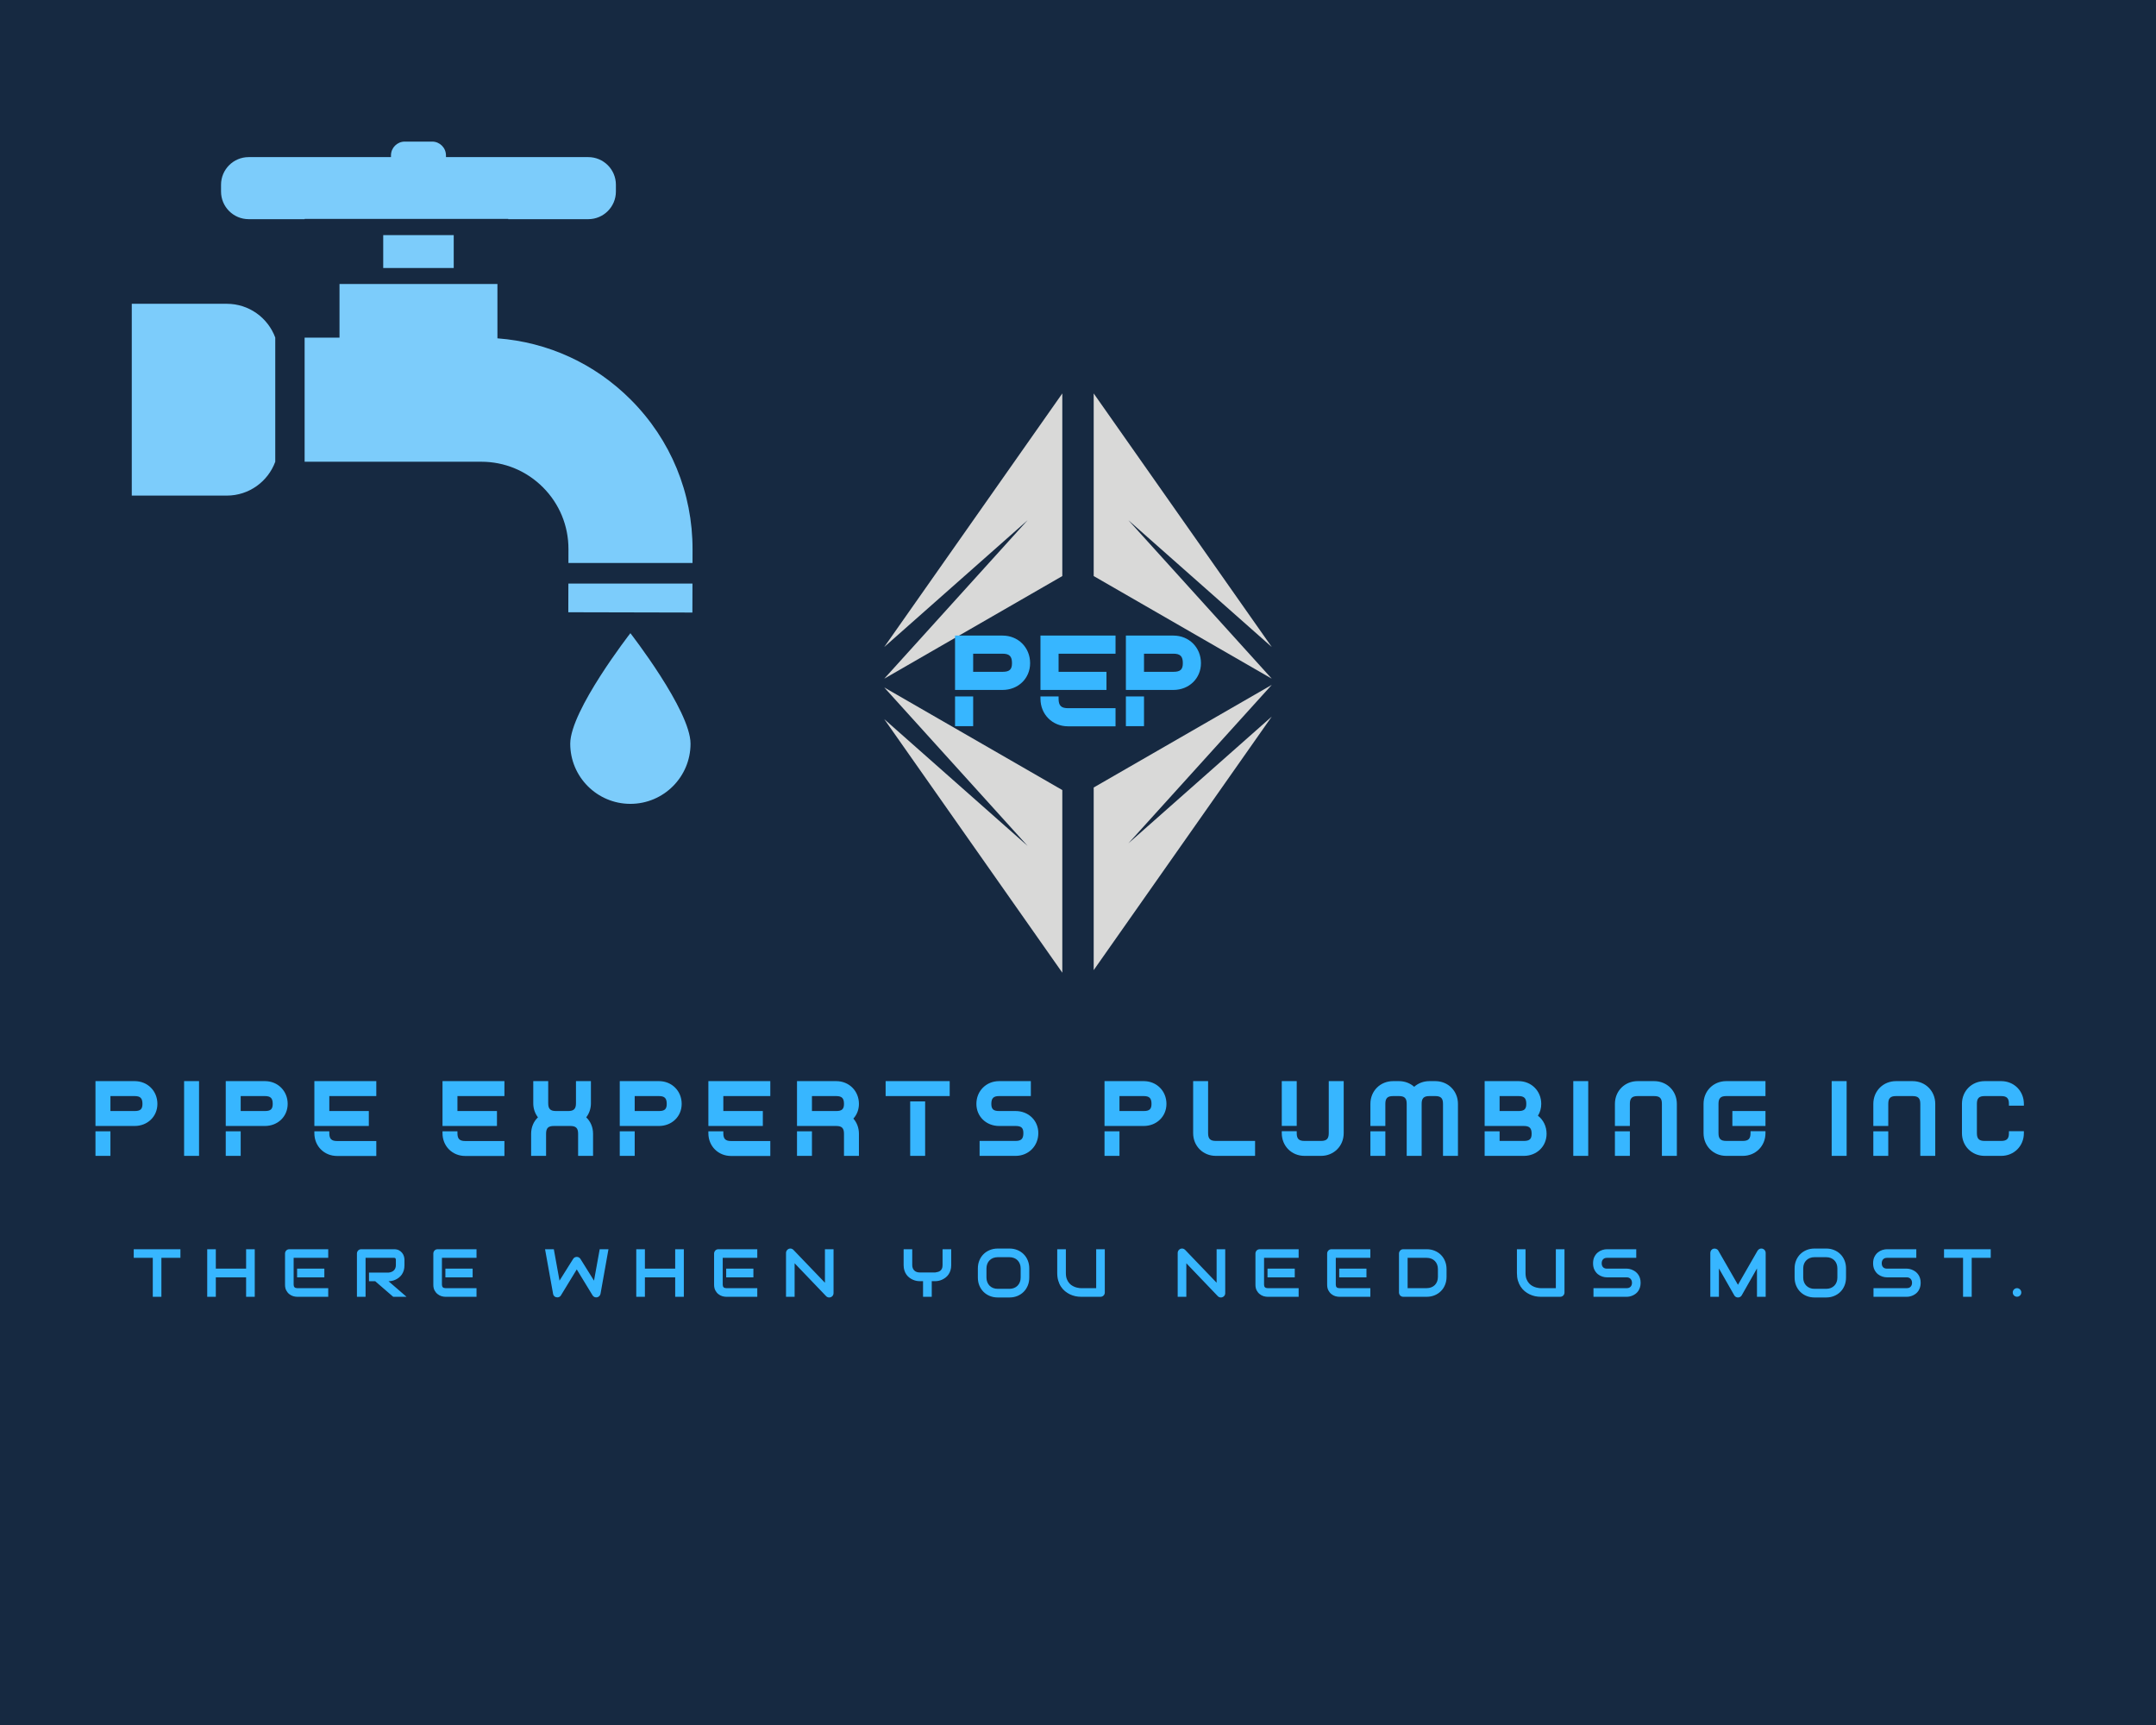 <!-- <?xml version="1.0" encoding="UTF-8" standalone="no" ?>
<!DOCTYPE svg PUBLIC "-//W3C//DTD SVG 1.1//EN" "http://www.w3.org/Graphics/SVG/1.1/DTD/svg11.dtd"> -->
<svg xmlns="http://www.w3.org/2000/svg" xmlns:xlink="http://www.w3.org/1999/xlink" version="1.1" width="1280" height="1024" viewBox="0 0 1280 1024" xml:space="preserve">
<desc>Created with Fabric.js 4.4.0</desc>
<defs>
</defs>
<g transform="matrix(1 0 0 1 640 512)" id="background-logo"  >
<rect style="stroke: none; stroke-width: 0; stroke-dasharray: none; stroke-linecap: butt; stroke-dashoffset: 0; stroke-linejoin: miter; stroke-miterlimit: 4; fill: rgb(22,41,65); fill-rule: nonzero; opacity: 1;"  paint-order="stroke"  x="-640" y="-512" rx="0" ry="0" width="1280" height="1024" />
</g>
<g transform="matrix(1.921 0 0 1.921 629.121 663.997)" id="text-logo"  >
<g style=""  paint-order="stroke"   >
		<g transform="matrix(1 0 0 1 -5.684342e-14 0)" id="text-logo-path-0"  >
<path style="stroke: none; stroke-width: 0; stroke-dasharray: none; stroke-linecap: butt; stroke-dashoffset: 0; stroke-linejoin: miter; stroke-miterlimit: 4; fill: rgb(55,182,255); fill-rule: nonzero; opacity: 1;"  paint-order="stroke"  transform=" translate(-299.31, 11.535)" d="M 1.32 -9.24 L 13.43 -9.24 C 17.39 -9.24 20.46 -12.14 20.46 -16.07 C 20.46 -20.06 17.42 -23.1 13.43 -23.1 L 1.32 -23.1 Z M 1.32 0 L 5.94 0 L 5.94 -7.59 L 1.32 -7.59 Z M 5.94 -13.86 L 5.94 -18.48 L 13.43 -18.48 C 15.18 -18.48 15.84 -17.82 15.84 -16.07 C 15.84 -14.45 15.21 -13.86 13.43 -13.86 Z M 28.71 -23.1 L 28.71 0 L 33.33 0 L 33.33 -23.1 Z M 41.58 -9.24 L 53.69 -9.24 C 57.65 -9.24 60.72 -12.14 60.72 -16.07 C 60.72 -20.06 57.68 -23.1 53.69 -23.1 L 41.58 -23.1 Z M 41.58 0 L 46.2 0 L 46.2 -7.59 L 41.58 -7.59 Z M 46.2 -13.86 L 46.2 -18.48 L 53.69 -18.48 C 55.44 -18.48 56.1 -17.82 56.1 -16.07 C 56.1 -14.45 55.47 -13.86 53.69 -13.86 Z M 88.11 -4.59 L 76 -4.59 C 74.25 -4.59 73.59 -5.25 73.59 -7 L 73.59 -7.59 L 68.97 -7.59 L 68.97 -7 C 68.97 -3 72.01 0.03 76 0.03 L 88.11 0.03 Z M 68.97 -9.24 L 85.8 -9.24 L 85.8 -13.86 L 73.59 -13.86 L 73.59 -18.48 L 88.11 -18.48 L 88.11 -23.1 L 68.97 -23.1 Z M 127.71 -4.59 L 115.6 -4.59 C 113.85 -4.59 113.19 -5.25 113.19 -7 L 113.19 -7.59 L 108.57 -7.59 L 108.57 -7 C 108.57 -3 111.61 0.03 115.6 0.03 L 127.71 0.03 Z M 108.57 -9.24 L 125.4 -9.24 L 125.4 -13.86 L 113.19 -13.86 L 113.19 -18.48 L 127.71 -18.48 L 127.71 -23.1 L 108.57 -23.1 Z M 149.82 -23.1 L 149.82 -16.27 C 149.82 -14.52 149.16 -13.86 147.41 -13.86 L 143.65 -13.86 C 141.9 -13.86 141.24 -14.52 141.24 -16.27 L 141.24 -23.1 L 136.62 -23.1 L 136.62 -16.27 C 136.62 -14.59 137.15 -13.1 138.07 -11.91 C 136.75 -10.66 135.96 -8.88 135.96 -6.83 L 135.96 0 L 140.58 0 L 140.58 -6.83 C 140.58 -8.58 141.24 -9.24 142.99 -9.24 L 148.07 -9.24 C 149.82 -9.24 150.48 -8.58 150.48 -6.83 L 150.48 0 L 155.1 0 L 155.1 -6.83 C 155.1 -8.88 154.31 -10.66 152.99 -11.91 C 153.91 -13.1 154.44 -14.59 154.44 -16.27 L 154.44 -23.1 Z M 163.35 -9.24 L 175.46 -9.24 C 179.42 -9.24 182.49 -12.14 182.49 -16.07 C 182.49 -20.06 179.45 -23.1 175.46 -23.1 L 163.35 -23.1 Z M 163.35 0 L 167.97 0 L 167.97 -7.59 L 163.35 -7.59 Z M 167.97 -13.86 L 167.97 -18.48 L 175.46 -18.48 C 177.21 -18.48 177.87 -17.82 177.87 -16.07 C 177.87 -14.45 177.24 -13.86 175.46 -13.86 Z M 209.88 -4.59 L 197.77 -4.59 C 196.02 -4.59 195.36 -5.25 195.36 -7 L 195.36 -7.59 L 190.74 -7.59 L 190.74 -7 C 190.74 -3 193.78 0.03 197.77 0.03 L 209.88 0.03 Z M 190.74 -9.24 L 207.57 -9.24 L 207.57 -13.86 L 195.36 -13.86 L 195.36 -18.48 L 209.88 -18.48 L 209.88 -23.1 L 190.74 -23.1 Z M 218.13 -9.24 L 230.24 -9.24 C 231.99 -9.24 232.65 -8.58 232.65 -6.83 L 232.65 0 L 237.27 0 L 237.27 -6.83 C 237.27 -8.65 236.64 -10.3 235.55 -11.52 C 236.64 -12.71 237.27 -14.29 237.27 -16.07 C 237.27 -20.06 234.23 -23.1 230.24 -23.1 L 218.13 -23.1 Z M 218.13 0 L 222.75 0 L 222.75 -7.59 L 218.13 -7.59 Z M 222.75 -13.86 L 222.75 -18.48 L 230.24 -18.48 C 231.99 -18.48 232.65 -17.82 232.65 -16.07 C 232.65 -14.45 232.02 -13.86 230.24 -13.86 Z M 253.11 -16.83 L 253.11 0 L 257.73 0 L 257.73 -16.83 Z M 245.52 -18.48 L 265.32 -18.48 L 265.32 -23.1 L 245.52 -23.1 Z M 290.4 -23.1 L 280.6 -23.1 C 276.61 -23.1 273.57 -20.06 273.57 -16.07 C 273.57 -12.14 276.64 -9.24 280.6 -9.24 L 285.68 -9.24 C 287.46 -9.24 288.09 -8.65 288.09 -7.03 C 288.09 -5.28 287.43 -4.62 285.68 -4.62 L 274.56 -4.62 L 274.56 0 L 285.68 0 C 289.67 0 292.71 -3.04 292.71 -7.03 C 292.71 -10.96 289.64 -13.86 285.68 -13.86 L 280.6 -13.86 C 278.82 -13.86 278.19 -14.45 278.19 -16.07 C 278.19 -17.82 278.85 -18.48 280.6 -18.48 L 290.4 -18.48 Z M 313.17 -9.24 L 325.28 -9.24 C 329.24 -9.24 332.31 -12.14 332.31 -16.07 C 332.31 -20.06 329.27 -23.1 325.28 -23.1 L 313.17 -23.1 Z M 313.17 0 L 317.79 0 L 317.79 -7.59 L 313.17 -7.59 Z M 317.79 -13.86 L 317.79 -18.48 L 325.28 -18.48 C 327.03 -18.48 327.69 -17.82 327.69 -16.07 C 327.69 -14.45 327.06 -13.86 325.28 -13.86 Z M 359.7 -4.62 L 347.59 -4.62 C 345.84 -4.62 345.18 -5.28 345.18 -7.03 L 345.18 -23.1 L 340.56 -23.1 L 340.56 -7.03 C 340.56 -3.04 343.6 0 347.59 0 L 359.7 0 Z M 367.95 -7.62 L 367.95 -7.03 C 367.95 -3.04 370.99 0 374.98 0 L 380.06 0 C 384.05 0 387.09 -3.04 387.09 -7.03 L 387.09 -23.1 L 382.47 -23.1 L 382.47 -7.03 C 382.47 -5.28 381.81 -4.62 380.06 -4.62 L 374.98 -4.62 C 373.23 -4.62 372.57 -5.28 372.57 -7.03 L 372.57 -7.62 Z M 367.95 -9.27 L 372.57 -9.27 L 372.57 -23.1 L 367.95 -23.1 Z M 399.96 0 L 399.96 -7.59 L 395.34 -7.59 L 395.34 0 Z M 395.34 -9.24 L 399.96 -9.24 L 399.96 -16.07 C 399.96 -17.82 400.62 -18.48 402.37 -18.48 L 404.15 -18.48 C 405.9 -18.48 406.56 -17.82 406.56 -16.07 L 406.56 0 L 411.18 0 L 411.18 -16.07 C 411.18 -17.82 411.84 -18.48 413.59 -18.48 L 415.37 -18.48 C 417.12 -18.48 417.78 -17.82 417.78 -16.07 L 417.78 0 L 422.4 0 L 422.4 -16.07 C 422.4 -20.06 419.36 -23.1 415.37 -23.1 L 413.59 -23.1 C 411.74 -23.1 410.09 -22.44 408.87 -21.35 C 407.65 -22.44 406 -23.1 404.15 -23.1 L 402.37 -23.1 C 398.38 -23.1 395.34 -20.06 395.34 -16.07 Z M 430.65 -9.24 L 442.76 -9.24 C 444.51 -9.24 445.17 -8.58 445.17 -6.83 C 445.17 -5.21 444.54 -4.62 442.76 -4.62 L 435.27 -4.62 L 435.27 -7.59 L 430.65 -7.59 L 430.65 0 L 442.76 0 C 446.72 0 449.79 -2.9 449.79 -6.83 C 449.79 -9.14 448.77 -11.15 447.12 -12.41 C 447.78 -13.46 448.14 -14.72 448.14 -16.07 C 448.14 -20.06 445.1 -23.1 441.11 -23.1 L 430.65 -23.1 Z M 435.27 -13.86 L 435.27 -18.48 L 441.11 -18.48 C 442.86 -18.48 443.52 -17.82 443.52 -16.07 C 443.52 -14.45 442.89 -13.86 441.11 -13.86 Z M 458.04 -23.1 L 458.04 0 L 462.66 0 L 462.66 -23.1 Z M 475.53 0 L 475.53 -7.59 L 470.91 -7.59 L 470.91 0 Z M 470.91 -9.24 L 475.53 -9.24 L 475.53 -16.07 C 475.53 -17.82 476.19 -18.48 477.94 -18.48 L 483.02 -18.48 C 484.77 -18.48 485.43 -17.82 485.43 -16.07 L 485.43 0 L 490.05 0 L 490.05 -16.07 C 490.05 -20.06 487.01 -23.1 483.02 -23.1 L 477.94 -23.1 C 473.95 -23.1 470.91 -20.06 470.91 -16.07 Z M 517.44 -13.86 L 507.21 -13.86 L 507.21 -9.24 L 517.44 -9.24 Z M 498.3 -7.03 C 498.3 -3.04 501.34 0 505.33 0 L 510.41 0 C 514.4 0 517.44 -3.04 517.44 -7.03 L 517.44 -7.62 L 512.82 -7.62 L 512.82 -7.03 C 512.82 -5.28 512.16 -4.62 510.41 -4.62 L 505.33 -4.62 C 503.58 -4.62 502.92 -5.28 502.92 -7.03 L 502.92 -16.07 C 502.92 -17.82 503.58 -18.48 505.33 -18.48 L 517.44 -18.48 L 517.44 -23.1 L 505.33 -23.1 C 501.34 -23.1 498.3 -20.06 498.3 -16.07 Z M 537.9 -23.1 L 537.9 0 L 542.52 0 L 542.52 -23.1 Z M 555.39 0 L 555.39 -7.59 L 550.77 -7.59 L 550.77 0 Z M 550.77 -9.24 L 555.39 -9.24 L 555.39 -16.07 C 555.39 -17.82 556.05 -18.48 557.8 -18.48 L 562.88 -18.48 C 564.63 -18.48 565.29 -17.82 565.29 -16.07 L 565.29 0 L 569.91 0 L 569.91 -16.07 C 569.91 -20.06 566.87 -23.1 562.88 -23.1 L 557.8 -23.1 C 553.81 -23.1 550.77 -20.06 550.77 -16.07 Z M 597.3 -15.51 L 597.3 -16.07 C 597.3 -20.06 594.26 -23.1 590.27 -23.1 L 585.19 -23.1 C 581.2 -23.1 578.16 -20.06 578.16 -16.07 L 578.16 -7.03 C 578.16 -3.04 581.2 0 585.19 0 L 590.27 0 C 594.26 0 597.3 -3.04 597.3 -7.03 L 597.3 -7.62 L 592.68 -7.62 L 592.68 -7.03 C 592.68 -5.28 592.02 -4.62 590.27 -4.62 L 585.19 -4.62 C 583.44 -4.62 582.78 -5.28 582.78 -7.03 L 582.78 -16.07 C 582.78 -17.82 583.44 -18.48 585.19 -18.48 L 590.27 -18.48 C 592.02 -18.48 592.68 -17.82 592.68 -16.07 L 592.68 -15.51 Z" stroke-linecap="round" />
</g>
</g>
</g>
<g transform="matrix(1.921 0 0 1.921 639.713 755.685)" id="tagline-b8fc896c-aac5-47b2-a3f7-434f41c77c5c-logo"  >
<g style=""  paint-order="stroke"   >
		<g transform="matrix(1 0 0 1 5.684342e-14 0)" id="tagline-b8fc896c-aac5-47b2-a3f7-434f41c77c5c-logo-path-0"  >
<path style="stroke: none; stroke-width: 0; stroke-dasharray: none; stroke-linecap: butt; stroke-dashoffset: 0; stroke-linejoin: miter; stroke-miterlimit: 4; fill: rgb(55,182,255); fill-rule: nonzero; opacity: 1;"  paint-order="stroke"  transform=" translate(-292.09, 7.351)" d="M 6.3 -12.04 L 0.41 -12.04 L 0.41 -14.7 L 14.84 -14.7 L 14.84 -12.04 L 8.96 -12.04 L 8.96 0 L 6.3 0 L 6.3 -12.04 Z M 25.78 0 L 23.12 0 L 23.12 -14.7 L 25.78 -14.7 L 25.78 -8.7 L 35.14 -8.7 L 35.14 -14.7 L 37.81 -14.7 L 37.81 0 L 35.14 0 L 35.14 -6.01 L 25.78 -6.01 L 25.78 0 Z M 47.17 -3.74 L 47.17 -3.74 L 47.17 -13.36 Q 47.17 -13.64 47.27 -13.88 Q 47.37 -14.13 47.55 -14.31 Q 47.73 -14.5 47.98 -14.6 Q 48.22 -14.7 48.51 -14.7 L 48.51 -14.7 L 60.52 -14.7 L 60.52 -12.04 L 49.83 -12.04 L 49.83 -3.74 Q 49.83 -3.22 50.11 -2.94 Q 50.39 -2.67 50.92 -2.67 L 50.92 -2.67 L 60.52 -2.67 L 60.52 0 L 50.9 0 Q 50.34 0 49.69 -0.19 Q 49.03 -0.39 48.47 -0.84 Q 47.91 -1.28 47.54 -1.99 Q 47.17 -2.71 47.17 -3.74 Z M 59.32 -6.01 L 50.9 -6.01 L 50.9 -8.7 L 59.32 -8.7 L 59.32 -6.01 Z M 72.06 0 L 69.39 0 L 69.39 -13.36 Q 69.39 -13.64 69.49 -13.88 Q 69.6 -14.13 69.77 -14.31 Q 69.95 -14.5 70.2 -14.6 Q 70.45 -14.7 70.73 -14.7 L 70.73 -14.7 L 80.85 -14.7 Q 81.75 -14.7 82.36 -14.38 Q 82.98 -14.06 83.36 -13.57 Q 83.75 -13.08 83.91 -12.52 Q 84.08 -11.96 84.08 -11.46 L 84.08 -11.46 L 84.08 -9.76 Q 84.08 -8.85 83.86 -8.13 Q 83.63 -7.41 83.25 -6.86 Q 82.86 -6.32 82.36 -5.93 Q 81.86 -5.54 81.31 -5.29 Q 80.76 -5.03 80.2 -4.92 Q 79.64 -4.81 79.15 -4.81 L 79.15 -4.81 L 84.72 0 L 80.6 0 L 75.04 -4.81 L 73.12 -4.81 L 73.12 -7.48 L 79.15 -7.48 Q 79.65 -7.52 80.07 -7.69 Q 80.48 -7.85 80.79 -8.14 Q 81.09 -8.43 81.25 -8.83 Q 81.42 -9.24 81.42 -9.76 L 81.42 -9.76 L 81.42 -11.44 Q 81.42 -11.67 81.36 -11.79 Q 81.31 -11.9 81.22 -11.96 Q 81.13 -12.02 81.03 -12.03 Q 80.94 -12.04 80.85 -12.04 L 80.85 -12.04 L 72.06 -12.04 L 72.06 0 Z M 93 -3.74 L 93 -3.74 L 93 -13.36 Q 93 -13.64 93.1 -13.88 Q 93.2 -14.13 93.38 -14.31 Q 93.56 -14.5 93.81 -14.6 Q 94.05 -14.7 94.34 -14.7 L 94.34 -14.7 L 106.35 -14.7 L 106.35 -12.04 L 95.66 -12.04 L 95.66 -3.74 Q 95.66 -3.22 95.94 -2.94 Q 96.22 -2.67 96.75 -2.67 L 96.75 -2.67 L 106.35 -2.67 L 106.35 0 L 96.73 0 Q 96.18 0 95.52 -0.19 Q 94.87 -0.39 94.31 -0.84 Q 93.75 -1.28 93.37 -1.99 Q 93 -2.71 93 -3.74 Z M 105.15 -6.01 L 96.73 -6.01 L 96.73 -8.7 L 105.15 -8.7 L 105.15 -6.01 Z M 130.01 -0.92 L 127.53 -14.7 L 130.24 -14.7 L 132 -4.99 L 136.21 -11.7 Q 136.38 -12 136.68 -12.16 Q 136.99 -12.33 137.33 -12.33 L 137.33 -12.33 Q 137.68 -12.33 137.98 -12.16 Q 138.28 -12 138.47 -11.7 L 138.47 -11.7 L 142.66 -4.99 L 144.42 -14.7 L 147.13 -14.7 L 144.67 -0.92 Q 144.58 -0.51 144.3 -0.22 Q 144.01 0.08 143.6 0.16 L 143.6 0.16 Q 143.48 0.18 143.34 0.18 L 143.34 0.18 Q 143.05 0.18 142.8 0.07 L 142.8 0.07 Q 142.43 -0.09 142.22 -0.44 L 142.22 -0.44 L 137.33 -8.46 L 132.44 -0.44 Q 132.27 -0.14 131.97 0.02 Q 131.66 0.18 131.32 0.18 L 131.32 0.18 Q 130.83 0.18 130.46 -0.12 Q 130.1 -0.43 130.01 -0.92 L 130.01 -0.92 Z M 158.39 0 L 155.72 0 L 155.72 -14.7 L 158.39 -14.7 L 158.39 -8.7 L 167.75 -8.7 L 167.75 -14.7 L 170.42 -14.7 L 170.42 0 L 167.75 0 L 167.75 -6.01 L 158.39 -6.01 L 158.39 0 Z M 179.77 -3.74 L 179.77 -3.74 L 179.77 -13.36 Q 179.77 -13.64 179.88 -13.88 Q 179.98 -14.13 180.16 -14.31 Q 180.34 -14.5 180.58 -14.6 Q 180.83 -14.7 181.12 -14.7 L 181.12 -14.7 L 193.12 -14.7 L 193.12 -12.04 L 182.44 -12.04 L 182.44 -3.74 Q 182.44 -3.22 182.72 -2.94 Q 182.99 -2.67 183.53 -2.67 L 183.53 -2.67 L 193.12 -2.67 L 193.12 0 L 183.51 0 Q 182.95 0 182.3 -0.19 Q 181.64 -0.39 181.08 -0.84 Q 180.52 -1.28 180.15 -1.99 Q 179.77 -2.71 179.77 -3.74 Z M 191.92 -6.01 L 183.51 -6.01 L 183.51 -8.7 L 191.92 -8.7 L 191.92 -6.01 Z M 204.66 0 L 202 0 L 202 -13.57 Q 202 -13.98 202.23 -14.31 Q 202.46 -14.64 202.82 -14.81 L 202.82 -14.81 Q 203.07 -14.91 203.33 -14.91 L 203.33 -14.91 Q 203.46 -14.91 203.6 -14.89 L 203.6 -14.89 Q 204 -14.81 204.28 -14.51 L 204.28 -14.51 L 214.03 -4.35 L 214.03 -14.7 L 216.69 -14.7 L 216.69 -1.14 Q 216.69 -0.85 216.58 -0.6 Q 216.48 -0.36 216.3 -0.18 Q 216.12 0 215.87 0.1 Q 215.63 0.21 215.35 0.21 L 215.35 0.21 Q 215.1 0.21 214.85 0.11 Q 214.6 0.02 214.41 -0.18 L 214.41 -0.18 L 204.66 -10.36 L 204.66 0 Z M 238.35 -9.78 L 238.35 -9.78 L 238.35 -14.7 L 241.01 -14.7 L 241.01 -9.78 Q 241.01 -9.26 241.18 -8.84 Q 241.34 -8.43 241.64 -8.13 Q 241.93 -7.83 242.36 -7.68 Q 242.79 -7.52 243.31 -7.52 L 243.31 -7.52 L 248.12 -7.52 Q 248.5 -7.58 248.9 -7.68 Q 249.3 -7.77 249.63 -8.01 Q 249.95 -8.24 250.17 -8.66 Q 250.38 -9.08 250.38 -9.78 L 250.38 -9.78 L 250.38 -14.7 L 253.05 -14.7 L 253.05 -9.78 Q 253.05 -8.87 252.82 -8.15 Q 252.59 -7.43 252.21 -6.89 Q 251.83 -6.34 251.32 -5.95 Q 250.81 -5.56 250.27 -5.31 Q 249.73 -5.06 249.17 -4.94 Q 248.61 -4.83 248.12 -4.83 L 248.12 -4.83 L 247.04 -4.83 L 247.04 0 L 244.35 0 L 244.35 -4.83 L 243.29 -4.83 Q 242.8 -4.83 242.24 -4.94 Q 241.68 -5.06 241.13 -5.31 Q 240.58 -5.56 240.08 -5.95 Q 239.58 -6.34 239.19 -6.89 Q 238.81 -7.43 238.58 -8.16 Q 238.35 -8.88 238.35 -9.78 Z M 261.29 -5.95 L 261.29 -5.95 L 261.29 -8.76 Q 261.29 -10.09 261.75 -11.22 Q 262.22 -12.36 263.04 -13.17 Q 263.86 -13.99 264.99 -14.45 Q 266.12 -14.91 267.44 -14.91 L 267.44 -14.91 L 271.05 -14.91 Q 272.37 -14.91 273.5 -14.45 Q 274.62 -13.99 275.44 -13.17 Q 276.26 -12.36 276.72 -11.22 Q 277.18 -10.09 277.18 -8.76 L 277.18 -8.76 L 277.18 -5.95 Q 277.18 -4.6 276.72 -3.48 Q 276.26 -2.35 275.44 -1.53 Q 274.62 -0.71 273.5 -0.25 Q 272.37 0.21 271.05 0.21 L 271.05 0.21 L 267.44 0.21 Q 266.12 0.21 264.99 -0.25 Q 263.86 -0.71 263.04 -1.53 Q 262.22 -2.35 261.75 -3.48 Q 261.29 -4.6 261.29 -5.95 Z M 263.95 -8.76 L 263.95 -5.95 Q 263.95 -5.16 264.21 -4.52 Q 264.46 -3.88 264.92 -3.42 Q 265.38 -2.96 266.02 -2.71 Q 266.66 -2.46 267.44 -2.46 L 267.44 -2.46 L 271.03 -2.46 Q 271.81 -2.46 272.45 -2.71 Q 273.09 -2.96 273.55 -3.42 Q 274.01 -3.88 274.26 -4.52 Q 274.52 -5.16 274.52 -5.95 L 274.52 -5.95 L 274.52 -8.76 Q 274.52 -9.55 274.26 -10.19 Q 274.01 -10.83 273.56 -11.28 Q 273.1 -11.74 272.46 -11.99 Q 271.82 -12.24 271.05 -12.24 L 271.05 -12.24 L 267.44 -12.24 Q 266.66 -12.24 266.02 -11.99 Q 265.38 -11.74 264.92 -11.28 Q 264.46 -10.83 264.21 -10.19 Q 263.95 -9.55 263.95 -8.76 L 263.95 -8.76 Z M 285.82 -7.35 L 285.82 -7.35 L 285.82 -14.7 L 288.49 -14.7 L 288.49 -7.35 Q 288.49 -6.22 288.8 -5.44 Q 289.11 -4.67 289.59 -4.14 Q 290.07 -3.62 290.65 -3.32 Q 291.22 -3.02 291.74 -2.88 Q 292.26 -2.74 292.65 -2.7 Q 293.05 -2.67 293.17 -2.67 L 293.17 -2.67 L 297.86 -2.67 L 297.86 -14.7 L 300.52 -14.7 L 300.52 -1.34 Q 300.52 -1.06 300.42 -0.81 Q 300.32 -0.56 300.13 -0.38 Q 299.95 -0.21 299.7 -0.1 Q 299.46 0 299.18 0 L 299.18 0 L 293.17 0 Q 292.32 0 291.45 -0.18 Q 290.58 -0.37 289.76 -0.75 Q 288.95 -1.14 288.23 -1.73 Q 287.51 -2.33 286.97 -3.14 Q 286.43 -3.96 286.13 -5.01 Q 285.82 -6.06 285.82 -7.35 Z M 325.72 0 L 323.05 0 L 323.05 -13.57 Q 323.05 -13.98 323.28 -14.31 Q 323.51 -14.64 323.87 -14.81 L 323.87 -14.81 Q 324.13 -14.91 324.38 -14.91 L 324.38 -14.91 Q 324.52 -14.91 324.65 -14.89 L 324.65 -14.89 Q 325.05 -14.81 325.34 -14.51 L 325.34 -14.51 L 335.08 -4.35 L 335.08 -14.7 L 337.74 -14.7 L 337.74 -1.14 Q 337.74 -0.85 337.64 -0.6 Q 337.53 -0.36 337.35 -0.18 Q 337.17 0 336.92 0.1 Q 336.68 0.21 336.4 0.21 L 336.4 0.21 Q 336.15 0.21 335.9 0.11 Q 335.65 0.02 335.46 -0.18 L 335.46 -0.18 L 325.72 -10.36 L 325.72 0 Z M 347.08 -3.74 L 347.08 -3.74 L 347.08 -13.36 Q 347.08 -13.64 347.18 -13.88 Q 347.28 -14.13 347.46 -14.31 Q 347.64 -14.5 347.89 -14.6 Q 348.13 -14.7 348.42 -14.7 L 348.42 -14.7 L 360.43 -14.7 L 360.43 -12.04 L 349.74 -12.04 L 349.74 -3.74 Q 349.74 -3.22 350.02 -2.94 Q 350.3 -2.67 350.83 -2.67 L 350.83 -2.67 L 360.43 -2.67 L 360.43 0 L 350.81 0 Q 350.26 0 349.6 -0.19 Q 348.94 -0.39 348.39 -0.84 Q 347.83 -1.28 347.45 -1.99 Q 347.08 -2.71 347.08 -3.74 Z M 359.23 -6.01 L 350.81 -6.01 L 350.81 -8.7 L 359.23 -8.7 L 359.23 -6.01 Z M 369.24 -3.74 L 369.24 -3.74 L 369.24 -13.36 Q 369.24 -13.64 369.34 -13.88 Q 369.45 -14.13 369.63 -14.31 Q 369.81 -14.5 370.05 -14.6 Q 370.3 -14.7 370.58 -14.7 L 370.58 -14.7 L 382.59 -14.7 L 382.59 -12.04 L 371.91 -12.04 L 371.91 -3.74 Q 371.91 -3.22 372.18 -2.94 Q 372.46 -2.67 372.99 -2.67 L 372.99 -2.67 L 382.59 -2.67 L 382.59 0 L 372.97 0 Q 372.42 0 371.76 -0.19 Q 371.11 -0.39 370.55 -0.84 Q 369.99 -1.28 369.62 -1.99 Q 369.24 -2.71 369.24 -3.74 Z M 381.39 -6.01 L 372.97 -6.01 L 372.97 -8.7 L 381.39 -8.7 L 381.39 -6.01 Z M 391.44 -1.34 L 391.44 -1.34 L 391.44 -13.36 Q 391.44 -13.64 391.55 -13.88 Q 391.65 -14.13 391.83 -14.31 Q 392.01 -14.5 392.25 -14.6 Q 392.5 -14.7 392.79 -14.7 L 392.79 -14.7 L 399.99 -14.7 Q 401.31 -14.7 402.44 -14.24 Q 403.57 -13.78 404.39 -12.97 Q 405.21 -12.15 405.67 -11.02 Q 406.14 -9.88 406.14 -8.55 L 406.14 -8.55 L 406.14 -6.15 Q 406.14 -4.81 405.67 -3.68 Q 405.21 -2.55 404.39 -1.74 Q 403.57 -0.92 402.44 -0.46 Q 401.31 0 399.99 0 L 399.99 0 L 392.79 0 Q 392.5 0 392.25 -0.1 Q 392.01 -0.21 391.83 -0.38 Q 391.65 -0.56 391.55 -0.81 Q 391.44 -1.06 391.44 -1.34 Z M 394.11 -12.04 L 394.11 -2.67 L 399.99 -2.67 Q 400.77 -2.67 401.41 -2.92 Q 402.05 -3.17 402.51 -3.62 Q 402.97 -4.08 403.22 -4.72 Q 403.47 -5.36 403.47 -6.15 L 403.47 -6.15 L 403.47 -8.55 Q 403.47 -9.33 403.22 -9.98 Q 402.97 -10.62 402.51 -11.08 Q 402.05 -11.54 401.41 -11.79 Q 400.77 -12.04 399.99 -12.04 L 399.99 -12.04 L 394.11 -12.04 Z M 427.89 -7.35 L 427.89 -7.35 L 427.89 -14.7 L 430.55 -14.7 L 430.55 -7.35 Q 430.55 -6.22 430.86 -5.44 Q 431.18 -4.67 431.66 -4.14 Q 432.14 -3.62 432.71 -3.32 Q 433.29 -3.02 433.81 -2.88 Q 434.32 -2.74 434.72 -2.7 Q 435.11 -2.67 435.24 -2.67 L 435.24 -2.67 L 439.92 -2.67 L 439.92 -14.7 L 442.59 -14.7 L 442.59 -1.34 Q 442.59 -1.06 442.49 -0.81 Q 442.38 -0.56 442.2 -0.38 Q 442.02 -0.21 441.77 -0.1 Q 441.52 0 441.25 0 L 441.25 0 L 435.24 0 Q 434.39 0 433.51 -0.18 Q 432.64 -0.37 431.83 -0.75 Q 431.01 -1.14 430.29 -1.73 Q 429.58 -2.33 429.04 -3.14 Q 428.5 -3.96 428.19 -5.01 Q 427.89 -6.06 427.89 -7.35 Z M 451.42 -10.36 L 451.42 -10.36 Q 451.42 -11.56 451.85 -12.38 Q 452.27 -13.21 452.91 -13.72 Q 453.55 -14.24 454.3 -14.47 Q 455.05 -14.7 455.7 -14.7 L 455.7 -14.7 L 464.77 -14.7 L 464.77 -12.04 L 455.7 -12.04 Q 454.94 -12.04 454.51 -11.58 Q 454.09 -11.12 454.09 -10.36 L 454.09 -10.36 Q 454.09 -9.59 454.51 -9.14 Q 454.94 -8.7 455.7 -8.7 L 455.7 -8.7 L 461.83 -8.7 L 461.85 -8.7 Q 462.28 -8.69 462.76 -8.58 Q 463.24 -8.47 463.72 -8.24 Q 464.2 -8.02 464.63 -7.68 Q 465.06 -7.33 465.39 -6.85 Q 465.73 -6.37 465.92 -5.74 Q 466.12 -5.12 466.12 -4.33 L 466.12 -4.33 Q 466.12 -3.54 465.92 -2.91 Q 465.72 -2.28 465.39 -1.79 Q 465.06 -1.31 464.62 -0.97 Q 464.18 -0.64 463.71 -0.42 Q 463.23 -0.21 462.75 -0.1 Q 462.26 0 461.83 0 L 461.83 0 L 451.55 0 L 451.55 -2.67 L 461.83 -2.67 Q 462.6 -2.67 463.02 -3.12 Q 463.45 -3.57 463.45 -4.33 L 463.45 -4.33 Q 463.45 -4.7 463.34 -5 Q 463.22 -5.31 463.01 -5.54 Q 462.8 -5.76 462.5 -5.89 Q 462.2 -6.01 461.83 -6.01 L 461.83 -6.01 L 455.7 -6.01 Q 455.05 -6.01 454.3 -6.24 Q 453.55 -6.47 452.91 -6.98 Q 452.27 -7.5 451.85 -8.33 Q 451.42 -9.16 451.42 -10.36 Z M 490.32 0 L 487.66 0 L 487.66 -13.57 Q 487.66 -14.03 487.93 -14.39 Q 488.2 -14.75 488.64 -14.87 L 488.64 -14.87 Q 488.86 -14.92 489.07 -14.9 Q 489.29 -14.89 489.49 -14.81 Q 489.69 -14.73 489.85 -14.6 Q 490.02 -14.46 490.13 -14.26 L 490.13 -14.26 L 496.2 -3.71 L 502.27 -14.26 Q 502.52 -14.65 502.93 -14.82 L 502.93 -14.82 Q 503.17 -14.91 503.43 -14.91 L 503.43 -14.91 Q 503.6 -14.91 503.79 -14.87 L 503.79 -14.87 Q 504.22 -14.75 504.49 -14.39 Q 504.77 -14.03 504.77 -13.57 L 504.77 -13.57 L 504.77 0 L 502.08 0 L 502.08 -8.76 L 497.36 -0.44 Q 497.18 -0.12 496.87 0.04 Q 496.56 0.21 496.2 0.21 L 496.2 0.21 Q 495.85 0.21 495.55 0.04 Q 495.25 -0.12 495.07 -0.44 L 495.07 -0.44 L 490.32 -8.76 L 490.32 0 Z M 513.71 -5.95 L 513.71 -5.95 L 513.71 -8.76 Q 513.71 -10.09 514.17 -11.22 Q 514.64 -12.36 515.46 -13.17 Q 516.28 -13.99 517.41 -14.45 Q 518.54 -14.91 519.86 -14.91 L 519.86 -14.91 L 523.47 -14.91 Q 524.79 -14.91 525.91 -14.45 Q 527.04 -13.99 527.86 -13.17 Q 528.68 -12.36 529.14 -11.22 Q 529.6 -10.09 529.6 -8.76 L 529.6 -8.76 L 529.6 -5.95 Q 529.6 -4.6 529.14 -3.48 Q 528.68 -2.35 527.86 -1.53 Q 527.04 -0.71 525.91 -0.25 Q 524.79 0.21 523.47 0.21 L 523.47 0.21 L 519.86 0.21 Q 518.54 0.21 517.41 -0.25 Q 516.28 -0.71 515.46 -1.53 Q 514.64 -2.35 514.17 -3.48 Q 513.71 -4.6 513.71 -5.95 Z M 516.37 -8.76 L 516.37 -5.95 Q 516.37 -5.16 516.62 -4.52 Q 516.87 -3.88 517.34 -3.42 Q 517.8 -2.96 518.44 -2.71 Q 519.08 -2.46 519.86 -2.46 L 519.86 -2.46 L 523.45 -2.46 Q 524.23 -2.46 524.87 -2.71 Q 525.51 -2.96 525.97 -3.42 Q 526.43 -3.88 526.68 -4.52 Q 526.93 -5.16 526.93 -5.95 L 526.93 -5.95 L 526.93 -8.76 Q 526.93 -9.55 526.68 -10.19 Q 526.43 -10.83 525.98 -11.28 Q 525.52 -11.74 524.88 -11.99 Q 524.24 -12.24 523.47 -12.24 L 523.47 -12.24 L 519.86 -12.24 Q 519.08 -12.24 518.44 -11.99 Q 517.8 -11.74 517.34 -11.28 Q 516.87 -10.83 516.62 -10.19 Q 516.37 -9.55 516.37 -8.76 L 516.37 -8.76 Z M 537.97 -10.36 L 537.97 -10.36 Q 537.97 -11.56 538.4 -12.38 Q 538.82 -13.21 539.46 -13.72 Q 540.1 -14.24 540.85 -14.47 Q 541.6 -14.7 542.25 -14.7 L 542.25 -14.7 L 551.32 -14.7 L 551.32 -12.04 L 542.25 -12.04 Q 541.49 -12.04 541.06 -11.58 Q 540.64 -11.12 540.64 -10.36 L 540.64 -10.36 Q 540.64 -9.59 541.06 -9.14 Q 541.49 -8.7 542.25 -8.7 L 542.25 -8.7 L 548.38 -8.7 L 548.4 -8.7 Q 548.83 -8.69 549.31 -8.58 Q 549.79 -8.47 550.27 -8.24 Q 550.75 -8.02 551.18 -7.68 Q 551.61 -7.33 551.94 -6.85 Q 552.28 -6.37 552.47 -5.74 Q 552.67 -5.12 552.67 -4.33 L 552.67 -4.33 Q 552.67 -3.54 552.47 -2.91 Q 552.27 -2.28 551.94 -1.79 Q 551.61 -1.31 551.17 -0.97 Q 550.73 -0.64 550.26 -0.42 Q 549.78 -0.21 549.3 -0.1 Q 548.81 0 548.38 0 L 548.38 0 L 538.09 0 L 538.09 -2.67 L 548.38 -2.67 Q 549.15 -2.67 549.57 -3.12 Q 550 -3.57 550 -4.33 L 550 -4.33 Q 550 -4.7 549.89 -5 Q 549.77 -5.31 549.56 -5.54 Q 549.35 -5.76 549.05 -5.89 Q 548.75 -6.01 548.38 -6.01 L 548.38 -6.01 L 542.25 -6.01 Q 541.6 -6.01 540.85 -6.24 Q 540.1 -6.47 539.46 -6.98 Q 538.82 -7.5 538.4 -8.33 Q 537.97 -9.16 537.97 -10.36 Z M 565.77 -12.04 L 559.89 -12.04 L 559.89 -14.7 L 574.32 -14.7 L 574.32 -12.04 L 568.44 -12.04 L 568.44 0 L 565.77 0 L 565.77 -12.04 Z M 581.13 -1.34 L 581.13 -1.34 Q 581.13 -1.61 581.23 -1.85 Q 581.33 -2.09 581.51 -2.27 Q 581.69 -2.45 581.93 -2.56 Q 582.17 -2.67 582.45 -2.67 L 582.45 -2.67 Q 582.72 -2.67 582.96 -2.56 Q 583.2 -2.45 583.38 -2.27 Q 583.56 -2.09 583.67 -1.85 Q 583.77 -1.61 583.77 -1.34 L 583.77 -1.34 Q 583.77 -1.07 583.67 -0.83 Q 583.56 -0.58 583.38 -0.41 Q 583.2 -0.23 582.96 -0.12 Q 582.72 -0.02 582.45 -0.02 L 582.45 -0.02 Q 582.17 -0.02 581.93 -0.12 Q 581.69 -0.23 581.51 -0.41 Q 581.33 -0.58 581.23 -0.83 Q 581.13 -1.07 581.13 -1.34 Z" stroke-linecap="round" />
</g>
</g>
</g>
<g transform="matrix(1.921 0 0 1.921 640 405.482)" id="logo-logo"  >
<g style=""  paint-order="stroke"   >
		<g transform="matrix(0.432 0 0 -0.432 32.366 -45.425)"  >
<path style="stroke: none; stroke-width: 1; stroke-dasharray: none; stroke-linecap: butt; stroke-dashoffset: 0; stroke-linejoin: miter; stroke-miterlimit: 4; fill: rgb(217,217,216); fill-rule: nonzero; opacity: 1;"  paint-order="stroke"  transform=" translate(63.697, -79.351)" d="M 0 0 L -102.563 90.687 L 0 -22.672 L -127.393 50.741 L -127.393 181.374 z" stroke-linecap="round" />
</g>
		<g transform="matrix(0.432 0 0 -0.432 32.366 44.634)"  >
<path style="stroke: none; stroke-width: 1; stroke-dasharray: none; stroke-linecap: butt; stroke-dashoffset: 0; stroke-linejoin: miter; stroke-miterlimit: 4; fill: rgb(217,217,216); fill-rule: nonzero; opacity: 1;"  paint-order="stroke"  transform=" translate(63.697, 79.352)" d="M 0 0 L -102.563 -90.688 L 0 22.671 L -127.393 -50.741 L -127.393 -181.375 z" stroke-linecap="round" />
</g>
		<g transform="matrix(0.432 0 0 -0.432 -32.366 45.425)"  >
<path style="stroke: none; stroke-width: 1; stroke-dasharray: none; stroke-linecap: butt; stroke-dashoffset: 0; stroke-linejoin: miter; stroke-miterlimit: 4; fill: rgb(217,217,216); fill-rule: nonzero; opacity: 1;"  paint-order="stroke"  transform=" translate(-63.697, 79.351)" d="M 0 0 L 102.563 -90.687 L 0 22.672 L 127.394 -50.741 L 127.394 -181.374 z" stroke-linecap="round" />
</g>
		<g transform="matrix(0.432 0 0 -0.432 -32.366 -45.425)"  >
<path style="stroke: none; stroke-width: 1; stroke-dasharray: none; stroke-linecap: butt; stroke-dashoffset: 0; stroke-linejoin: miter; stroke-miterlimit: 4; fill: rgb(217,217,216); fill-rule: nonzero; opacity: 1;"  paint-order="stroke"  transform=" translate(-63.697, -79.352)" d="M 0 0 L 102.563 90.688 L 0 -22.671 L 127.393 50.741 L 127.393 181.375 z" stroke-linecap="round" />
</g>
</g>
</g>
<g transform="matrix(1.921 0 0 1.921 640 404.225)" id="tagline-b207dfc8-6302-4519-8ee5-17366af30d9a-logo"  >
<g style=""  paint-order="stroke"   >
		<g transform="matrix(1 0 0 1 0 0)" id="tagline-b207dfc8-6302-4519-8ee5-17366af30d9a-logo-path-0"  >
<path style="stroke: none; stroke-width: 0; stroke-dasharray: none; stroke-linecap: butt; stroke-dashoffset: 0; stroke-linejoin: miter; stroke-miterlimit: 4; fill: rgb(55,182,255); fill-rule: nonzero; opacity: 1;"  paint-order="stroke"  transform=" translate(-39.6, 13.98)" d="M 1.6 -11.2 L 16.28 -11.2 C 21.08 -11.2 24.8 -14.72 24.8 -19.48 C 24.8 -24.32 21.12 -28 16.28 -28 L 1.6 -28 Z M 1.6 0 L 7.2 0 L 7.2 -9.2 L 1.6 -9.2 Z M 7.2 -16.8 L 7.2 -22.4 L 16.28 -22.4 C 18.4 -22.4 19.2 -21.6 19.2 -19.48 C 19.2 -17.52 18.44 -16.8 16.28 -16.8 Z M 51.2 -5.56 L 36.52 -5.56 C 34.4 -5.56 33.6 -6.36 33.6 -8.48 L 33.6 -9.2 L 28 -9.2 L 28 -8.48 C 28 -3.64 31.68 0.04 36.52 0.04 L 51.2 0.04 Z M 28 -11.2 L 48.4 -11.2 L 48.4 -16.8 L 33.6 -16.8 L 33.6 -22.4 L 51.2 -22.4 L 51.2 -28 L 28 -28 Z M 54.4 -11.2 L 69.08 -11.2 C 73.88 -11.2 77.6 -14.72 77.6 -19.48 C 77.6 -24.32 73.92 -28 69.08 -28 L 54.4 -28 Z M 54.4 0 L 60 0 L 60 -9.2 L 54.4 -9.2 Z M 60 -16.8 L 60 -22.4 L 69.08 -22.4 C 71.2 -22.4 72 -21.6 72 -19.48 C 72 -17.52 71.24 -16.8 69.08 -16.8 Z" stroke-linecap="round" />
</g>
</g>
</g>
<g transform="matrix(1.53 0 0 1.53 244.694 280.621)" id="shape-30815c05-98a1-428a-a17d-c2dc40fc7bd0"  >
<g style=""  paint-order="stroke"   >
		<g transform="matrix(1 0 0 1 0 0)" id="path-0_3_"  >
<path style="stroke: none; stroke-width: 1; stroke-dasharray: none; stroke-linecap: butt; stroke-dashoffset: 0; stroke-linejoin: miter; stroke-miterlimit: 4; fill: rgb(124,204,251); fill-rule: nonzero; opacity: 1;"  paint-order="stroke"  transform=" translate(-108.8, -128.475)" d="M 34.64 19.38 L 34.64 16.74 C 34.64 10.82 39.44 6.02 45.36 6.02 L 100.58 6.02 L 100.58 5.36 C 100.58 2.4 102.98 0 105.94 0 L 116.56 0 C 119.52 0 121.92 2.4 121.92 5.36 L 121.92 6.02 L 177.14 6.02 C 183.06 6.02 187.86 10.82 187.86 16.74 L 187.86 19.38 C 187.86 25.3 183.06 30.1 177.14 30.1 L 146.08 30.1 L 146.08 29.99 L 67.08 29.99 L 67.08 30.1 L 45.36 30.1 C 39.44 30.09 34.64 25.3 34.64 19.38 z M 97.57 49.04 L 124.93 49.04 L 124.93 36.29 L 97.57 36.29 L 97.57 49.04 z M 55.69 76.06 L 55.69 76.06 C 52.86 68.4 45.52 62.93 36.88 62.93 L 0 62.93 L 0 137.35 L 36.88 137.35 C 45.52 137.35 52.86 131.88 55.68 124.22 L 55.68 124.22 L 55.68 76.06 z M 169.45 158.13 L 169.44 163.49 L 217.59 163.49 L 217.6 158.25 C 217.65 136.31 209.15 115.68 193.65 100.15 C 179.65 86.11 161.45 77.8 141.89 76.33 L 141.89 55.24 L 80.61 55.24 L 80.61 76.06 L 67.07 76.06 L 67.07 124.21 L 135.61 124.21 C 144.67 124.21 153.17 127.74 159.57 134.15 C 165.96 140.56 169.47 149.08 169.45 158.13 z M 169.42 171.49 L 169.39 182.61 L 217.54 182.72 L 217.57 171.48 L 169.42 171.48 z M 193.48 256.95 C 206.37 256.95 216.82 246.5 216.82 233.61 C 216.82 220.72 193.48 190.73 193.48 190.73 C 193.48 190.73 170.14 220.72 170.14 233.61 C 170.14 246.5 180.59 256.95 193.48 256.95 z" stroke-linecap="round" />
</g>
</g>
</g>
</svg>
